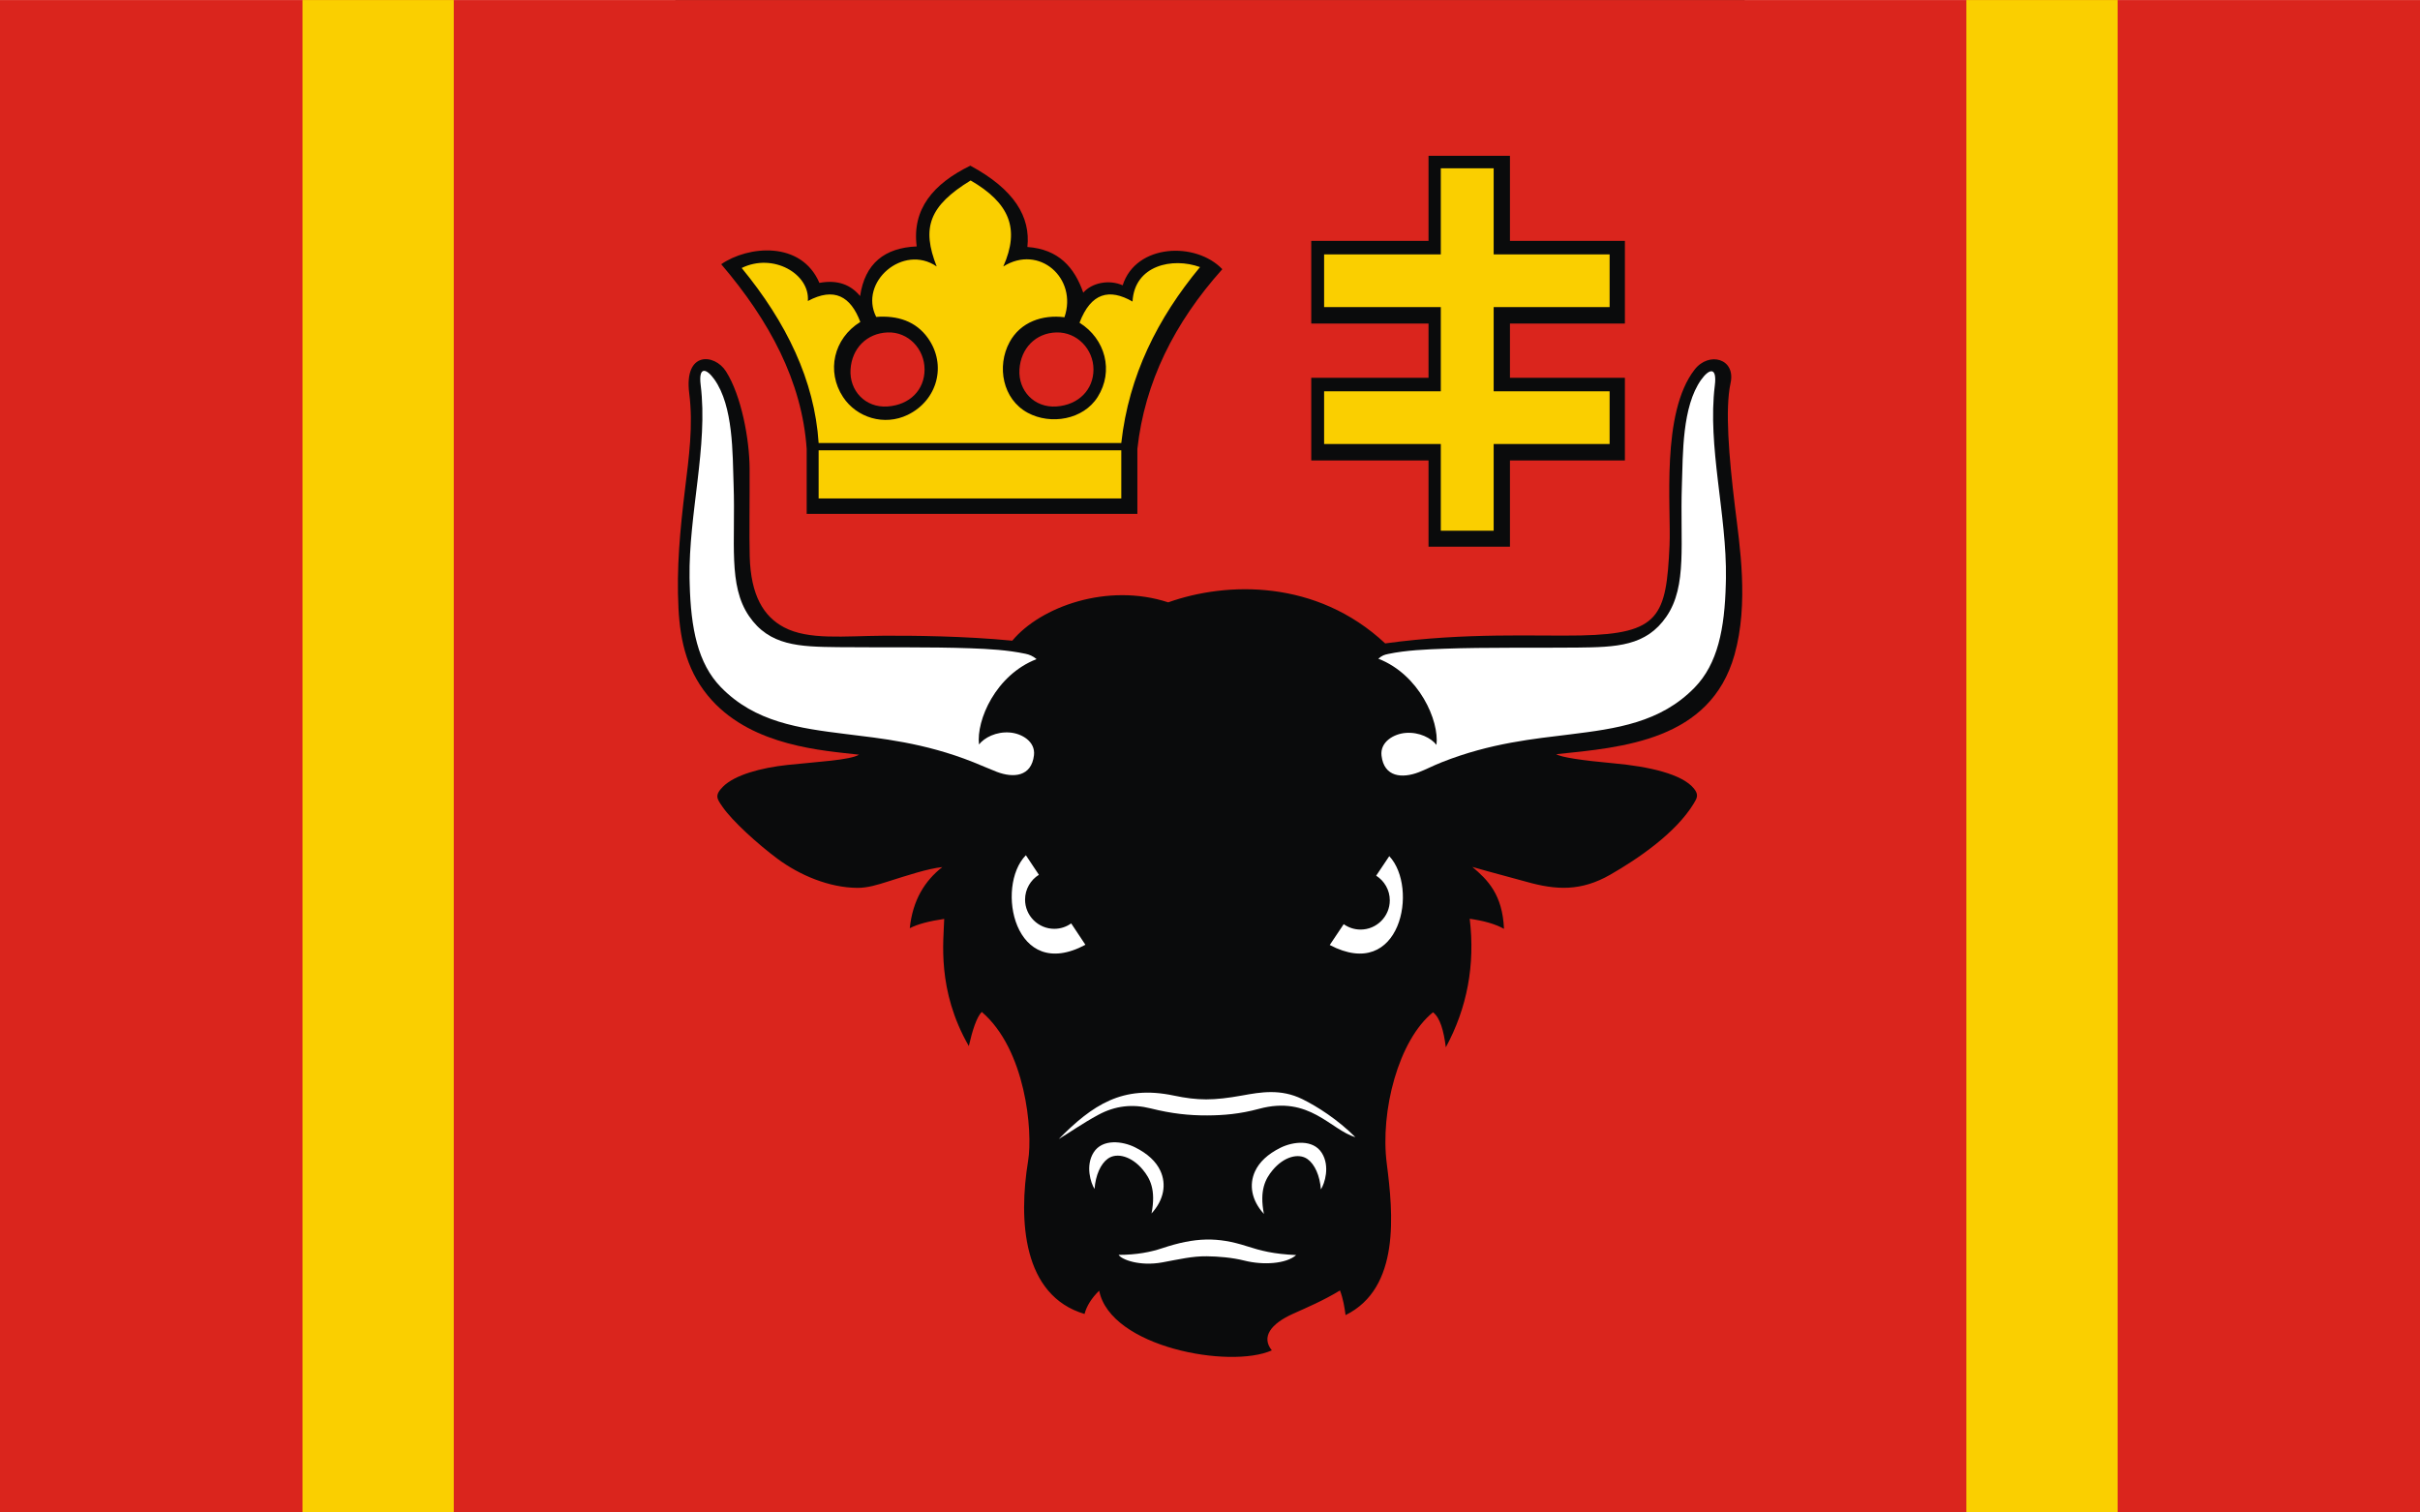 <?xml version="1.0" encoding="UTF-8" standalone="no"?>
<!-- Creator: CorelDRAW -->
<svg
   xmlns:dc="http://purl.org/dc/elements/1.1/"
   xmlns:cc="http://web.resource.org/cc/"
   xmlns:rdf="http://www.w3.org/1999/02/22-rdf-syntax-ns#"
   xmlns:svg="http://www.w3.org/2000/svg"
   xmlns="http://www.w3.org/2000/svg"
   xmlns:sodipodi="http://sodipodi.sourceforge.net/DTD/sodipodi-0.dtd"
   xmlns:inkscape="http://www.inkscape.org/namespaces/inkscape"
   xml:space="preserve"
   width="800"
   height="500"
   style="shape-rendering:geometricPrecision; text-rendering:geometricPrecision; image-rendering:optimizeQuality; fill-rule:evenodd; clip-rule:evenodd"
   viewBox="0 0 210 297"
   id="svg2"
   sodipodi:version="0.32"
   inkscape:version="0.45.1"
   sodipodi:docname="POL powiat sejneński flag.svg"
   inkscape:output_extension="org.inkscape.output.svg.inkscape"
   sodipodi:docbase="C:\Users\Mistrz\Desktop"
   version="1.0"><rect x="0" y="0" width="210" height="297" fill="#333333" stroke="none"/><sodipodi:namedview
   inkscape:window-height="480"
   inkscape:window-width="640"
   inkscape:pageshadow="2"
   inkscape:pageopacity="0.0"
   guidetolerance="10.0"
   gridtolerance="10.0"
   objecttolerance="10.0"
   borderopacity="1.0"
   bordercolor="#666666"
   pagecolor="#ffffff"
   id="base" />
 <defs
   id="defs4">
  <style
   type="text/css"
   id="style6">
   
    .fil2 {fill:#0A0B0C}
    .fil0 {fill:#DA251D}
    .fil3 {fill:white}
    .fil1 {fill:#FACF00}
   
  </style>
 </defs>
 <g
   id="Warstwa_x0020_1"
   transform="matrix(2.263,0,0,2.263,-132.6,-187.534)">
  <rect
   class="fil0"
   x="2.73649e-005"
   y="82.875"
   width="210"
   height="131.25"
   id="rect10"
   style="fill:#da251d" />
  <rect
   class="fil1"
   x="26.25"
   y="82.875"
   width="13.125"
   height="131.25"
   id="rect12"
   style="fill:#facf00" />
  <rect
   class="fil1"
   x="170.624"
   y="82.875"
   width="13.125"
   height="131.25"
   id="rect14"
   style="fill:#facf00" />
  <g
   id="_83523560">
   <polygon
   id="_83523920"
   class="fil2"
   points="140.994,103.772 140.994,110.945 131.021,110.945 131.021,115.652 140.994,115.652 140.994,122.825 131.021,122.825 131.021,130.307 123.955,130.307 123.955,122.825 113.779,122.825 113.779,115.652 123.955,115.652 123.955,110.945 113.779,110.945 113.779,103.772 123.955,103.772 123.955,96.39 131.021,96.39 131.021,103.772 140.994,103.772 "
   style="fill:#0a0b0c" />
   <polygon
   id="_83523848"
   class="fil1"
   points="139.668,116.824 139.668,121.397 129.607,121.397 129.607,128.921 125.021,128.921 125.021,121.397 114.895,121.397 114.895,116.824 125.021,116.824 125.021,109.517 114.895,109.517 114.895,104.944 125.021,104.944 125.021,97.473 129.607,97.473 129.607,104.944 139.668,104.944 139.668,109.517 129.607,109.517 129.607,116.824 139.668,116.824 "
   style="fill:#facf00" />
   <path
   id="_83523776"
   class="fil2"
   d="M 69.997,127.462 L 98.692,127.462 L 98.692,121.819 C 99.326,116.046 101.894,110.884 106.062,106.227 C 103.758,103.816 98.567,104.015 97.415,107.627 C 96.254,107.105 94.749,107.395 93.997,108.266 C 93.231,106.068 91.857,104.496 89.148,104.301 C 89.429,101.701 88.036,99.316 84.197,97.246 C 80.963,98.822 79.127,101.029 79.543,104.253 C 76.768,104.37 75.05,105.721 74.634,108.559 C 73.825,107.583 72.696,107.122 71.101,107.416 C 69.522,103.737 64.912,104.19 62.582,105.797 C 66.764,110.699 69.59,115.949 69.997,121.819 L 69.997,127.462 L 69.997,127.462 z M 77.014,111.716 C 78.819,111.643 80.226,113.159 80.226,114.928 C 80.226,116.697 78.952,118.004 77.014,118.14 C 75.076,118.275 73.687,116.758 73.802,114.928 C 73.916,113.098 75.209,111.788 77.014,111.716 z M 91.671,111.716 C 93.476,111.673 94.883,113.19 94.883,114.928 C 94.883,116.665 93.609,118.004 91.671,118.14 C 89.733,118.275 88.344,116.758 88.459,114.928 C 88.573,113.098 89.866,111.758 91.671,111.716 z "
   style="fill:#0a0b0c" />
   <path
   id="_83523704"
   class="fil2"
   d="M 101.367,135.137 C 106.43,133.333 114.216,133.117 120.195,138.7 C 127.22,137.731 133.295,138.091 137.18,138.009 C 144,137.865 144.589,136.354 144.868,130.194 C 145.017,126.895 144.102,118.71 147.049,114.934 C 148.28,113.355 150.632,113.967 150.163,116.113 C 149.674,118.346 150.022,122.522 150.539,126.787 C 150.955,130.214 151.759,135.216 150.508,139.679 C 148.415,147.147 140.754,147.722 135.041,148.312 C 135.435,148.579 137.303,148.859 140.03,149.105 C 143.081,149.381 145.962,150.035 146.98,151.288 C 147.418,151.827 147.26,152.112 146.978,152.578 C 145.409,155.174 142.085,157.416 139.722,158.77 C 137.187,160.222 135.039,160.116 132.445,159.382 C 131.09,158.999 129.547,158.613 127.758,158.094 C 129.083,159.208 130.374,160.485 130.503,163.467 C 129.703,163.021 128.679,162.756 127.529,162.592 C 128.009,166.583 127.318,170.302 125.457,173.748 C 125.274,172.306 124.956,171.17 124.344,170.708 C 121.352,173.12 119.746,179.281 120.332,183.838 C 120.884,188.138 121.522,194.637 116.756,196.984 C 116.665,196.293 116.551,195.583 116.272,194.845 C 114.828,195.726 113.369,196.341 112.192,196.871 C 110.264,197.74 109.421,198.885 110.359,200.044 C 106.715,201.668 96.347,199.769 95.377,194.864 C 94.715,195.513 94.292,196.186 94.107,196.885 C 88.734,195.288 88.364,188.767 89.211,183.599 C 89.637,181.004 88.992,173.923 85.189,170.677 C 84.743,171.137 84.385,172.241 84.066,173.639 C 81.266,168.774 81.884,164.464 81.93,162.606 C 80.646,162.791 79.632,163.054 78.942,163.411 C 79.197,160.977 80.238,159.305 81.767,158.107 C 80.449,158.257 78.783,158.814 76.999,159.376 C 76.175,159.636 75.299,159.915 74.408,159.912 C 71.946,159.901 69.372,158.802 67.474,157.395 C 65.759,156.122 63.541,154.113 62.688,152.871 C 62.222,152.191 61.973,151.892 62.733,151.132 C 63.752,150.113 66.013,149.493 68.354,149.243 C 70.949,148.966 73.736,148.833 74.543,148.355 C 71.442,148.001 65.423,147.64 61.775,143.64 C 59.656,141.315 59.022,138.572 58.873,135.658 C 58.693,132.156 59.015,128.8 59.44,125.316 C 59.776,122.559 60.163,119.791 59.807,117.012 C 59.333,113.319 62.011,113.545 62.993,115.093 C 64.34,117.217 65.03,120.996 65.044,123.516 C 65.058,126.053 65.005,129.417 65.054,131.161 C 65.148,134.543 66.26,136.363 68.026,137.3 C 70.157,138.431 73.232,138.055 76.636,138.033 C 79.095,138.017 83.72,138.058 87.836,138.464 C 90.293,135.514 96.096,133.412 101.367,135.137 L 101.367,135.137 z "
   style="fill:#0a0b0c" />
   <path
   id="_83523632"
   class="fil1"
   d="M 71.034,121.309 L 97.296,121.309 C 97.945,115.448 100.458,110.472 104.127,106.045 C 101.745,105.176 98.441,105.884 98.271,109.035 C 96.264,107.884 94.667,108.261 93.671,110.872 C 95.922,112.279 96.658,115.071 95.249,117.311 C 93.997,119.301 91.164,119.757 89.184,118.692 C 86.996,117.515 86.465,114.658 87.601,112.559 C 88.551,110.803 90.461,110.156 92.365,110.397 C 93.525,107.005 90.162,104.041 87.058,105.992 C 88.521,102.701 87.587,100.484 84.223,98.528 C 80.614,100.741 79.953,102.638 81.278,105.992 C 78.371,103.994 74.5,107.348 76.029,110.369 C 77.882,110.227 79.475,110.74 80.518,112.206 C 82.173,114.533 81.347,117.61 78.768,118.865 C 76.731,119.856 74.335,119.113 73.155,117.326 C 71.686,115.098 72.327,112.244 74.651,110.805 C 73.813,108.583 72.386,107.762 70.099,108.989 C 70.288,106.632 67.081,104.784 64.357,106.124 C 68.233,110.842 70.678,115.858 71.034,121.309 L 71.034,121.309 z M 71.034,121.946 L 97.296,121.946 L 97.296,126.12 L 71.034,126.12 L 71.034,121.946 z "
   style="fill:#facf00" />
   <path
   id="_83523488"
   class="fil3"
   d="M 84.95,147.469 C 84.702,145.379 86.388,141.441 89.944,140.063 C 89.597,139.775 89.312,139.669 88.976,139.598 C 87.413,139.269 85.809,139.182 84.219,139.123 C 80.751,138.995 76.306,139.062 72.741,139.025 C 69.328,138.99 66.757,138.908 64.994,136.329 C 63.165,133.653 63.829,129.961 63.656,124.931 C 63.562,122.204 63.642,118.124 61.987,115.791 C 61.317,114.847 60.59,114.595 60.799,116.284 C 61.454,121.575 59.75,127.469 59.834,133.023 C 59.837,133.185 59.842,133.347 59.846,133.509 C 59.942,137.387 60.544,140.435 62.551,142.497 C 65.519,145.547 69.354,146.061 73.37,146.561 C 76.412,146.94 80.173,147.305 84.436,148.997 C 85.28,149.332 85.823,149.587 86.487,149.842 C 87.937,150.398 89.499,150.268 89.719,148.405 C 89.86,147.207 88.651,146.511 87.621,146.431 C 86.431,146.338 85.408,146.884 84.95,147.469 z M 91.866,181.707 C 94.81,178.742 97.387,177 101.843,177.933 C 103.947,178.374 105.279,178.379 107.794,177.926 C 109.375,177.641 111.128,177.323 113.002,178.242 C 114.314,178.886 116.073,180.016 117.608,181.543 C 115.454,180.918 113.631,177.895 109.24,179.087 C 107.581,179.536 106.156,179.651 104.753,179.657 C 103.189,179.664 101.654,179.503 99.855,179.05 C 98.264,178.649 96.772,178.816 95.316,179.598 C 93.932,180.342 92.694,181.22 91.866,181.707 L 91.866,181.707 z M 97.065,191.757 C 98.643,191.757 99.861,191.508 100.823,191.187 C 103.739,190.214 105.665,190.199 108.159,190.997 C 109.413,191.398 110.48,191.685 112.471,191.774 C 111.597,192.547 109.599,192.664 107.975,192.255 C 106.908,191.986 105.697,191.891 104.718,191.88 C 103.453,191.865 102.35,192.136 100.853,192.41 C 98.879,192.77 97.307,192.16 97.065,191.757 L 97.065,191.757 z M 114.616,186.078 C 114.528,184.887 114.082,183.894 113.458,183.449 C 112.665,182.882 111.376,183.261 110.43,184.404 C 109.807,185.156 109.269,186.137 109.671,188.206 C 108.577,187.006 108.371,185.66 108.901,184.508 C 109.269,183.707 110.002,183.012 111.105,182.464 C 112.195,181.923 113.933,181.707 114.695,182.911 C 115.428,184.07 114.94,185.578 114.616,186.078 L 114.616,186.078 z M 94.975,186.037 C 95.062,184.847 95.508,183.854 96.132,183.408 C 96.926,182.841 98.215,183.221 99.16,184.363 C 99.784,185.115 100.322,186.096 99.92,188.165 C 101.013,186.965 101.219,185.619 100.69,184.467 C 100.322,183.667 99.588,182.972 98.485,182.423 C 97.396,181.882 95.657,181.666 94.896,182.87 C 94.163,184.029 94.65,185.537 94.975,186.037 L 94.975,186.037 z M 89.017,157.079 C 86.35,159.784 88.001,168.165 94.182,164.85 L 92.949,162.994 C 92.534,163.291 92.028,163.465 91.481,163.465 C 90.085,163.465 88.946,162.326 88.946,160.93 C 88.946,160.024 89.427,159.225 90.146,158.777 L 89.017,157.079 L 89.017,157.079 z M 120.549,157.159 C 123.116,159.886 121.552,168.111 115.384,164.87 L 116.595,163.062 C 117.009,163.356 117.514,163.53 118.059,163.53 C 119.455,163.53 120.594,162.391 120.594,160.995 C 120.594,160.096 120.122,159.304 119.413,158.854 L 120.549,157.159 L 120.549,157.159 z M 124.645,147.505 C 124.894,145.415 123.153,141.404 119.598,140.026 C 119.944,139.739 120.12,139.686 120.457,139.615 C 122.019,139.286 123.787,139.218 125.377,139.159 C 128.845,139.031 133.29,139.098 136.855,139.061 C 140.268,139.025 142.839,138.944 144.602,136.365 C 146.43,133.689 145.767,129.997 145.94,124.967 C 146.034,122.24 145.954,118.16 147.609,115.827 C 148.279,114.883 149.006,114.631 148.797,116.32 C 148.142,121.611 149.846,127.505 149.762,133.059 C 149.759,133.221 149.754,133.383 149.75,133.545 C 149.654,137.423 149.052,140.471 147.045,142.532 C 144.077,145.583 140.242,146.096 136.226,146.596 C 133.185,146.975 129.365,147.321 125.102,149.013 C 124.258,149.348 123.773,149.623 123.109,149.877 C 121.659,150.434 120.097,150.303 119.877,148.441 C 119.736,147.243 120.945,146.546 121.975,146.466 C 123.165,146.374 124.188,146.92 124.645,147.505 L 124.645,147.505 z "
   style="fill:#ffffff" />
  </g>
 </g>
</svg>